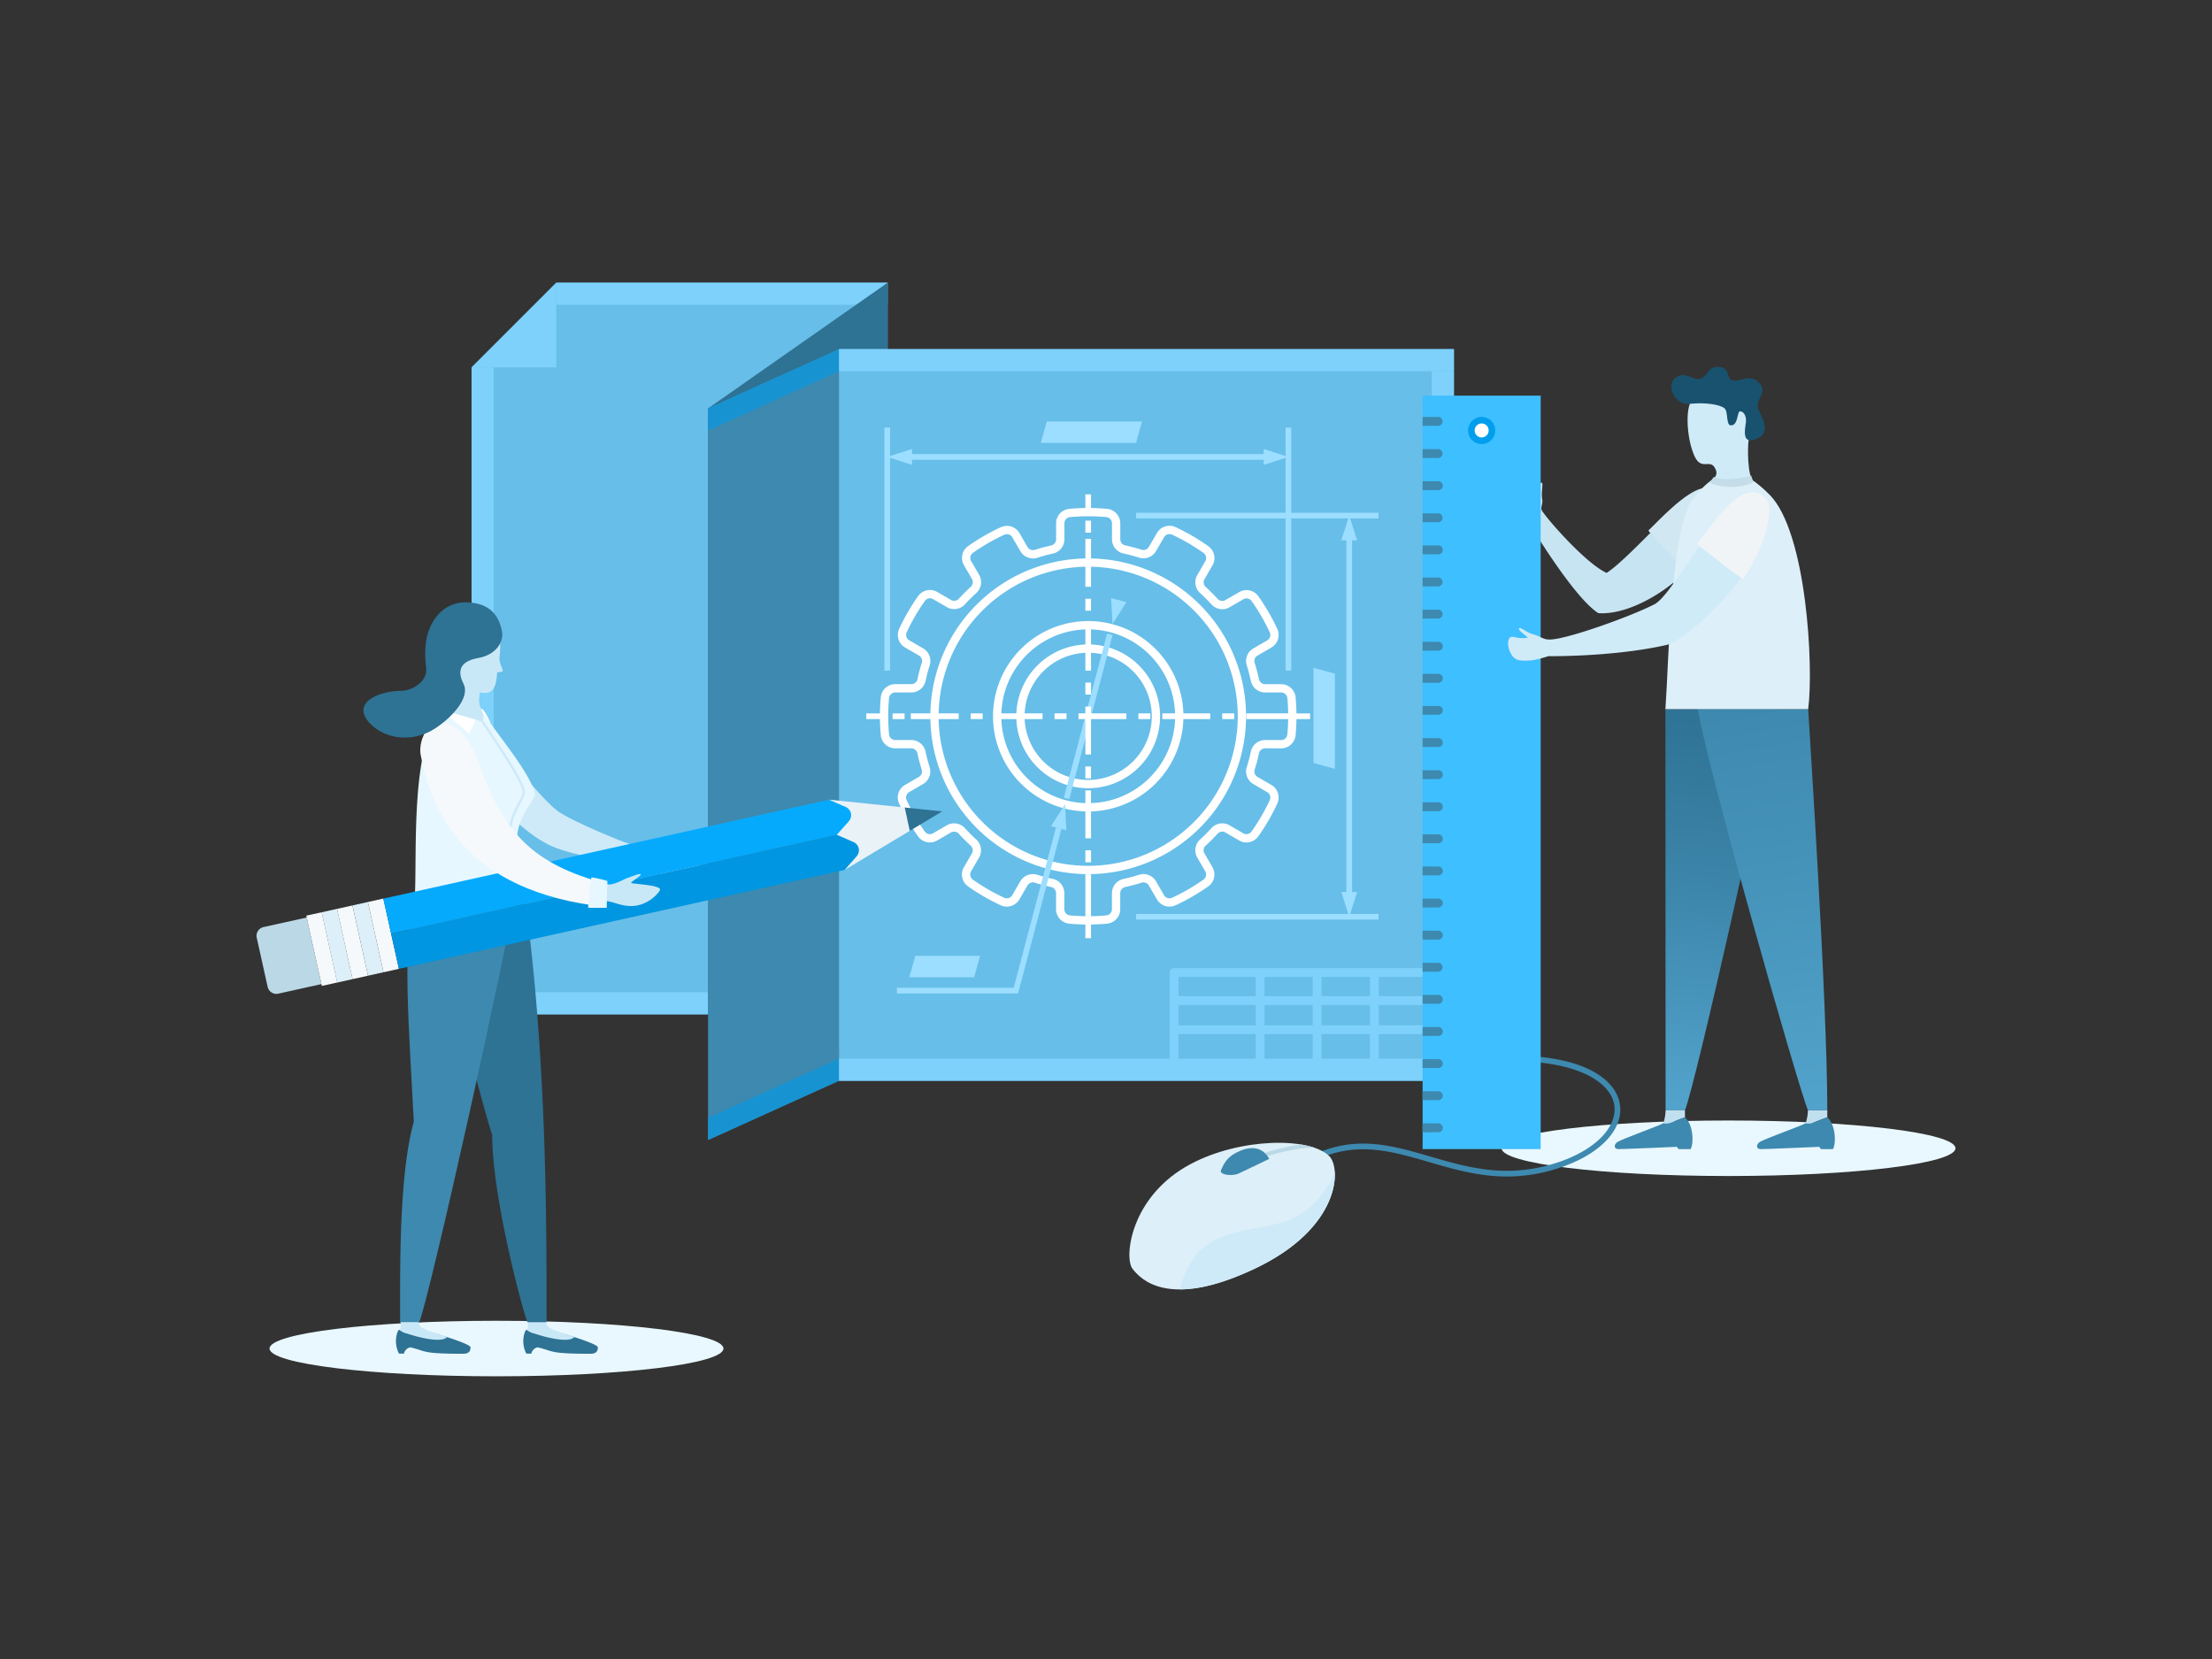 <svg xmlns="http://www.w3.org/2000/svg" viewBox="0 0 1600 1200" id="ProjectBlueprint"><rect x="0" y="0" width="1600" height="1200" fill="#333333" stroke="none"/><defs><linearGradient id="a" x1="1426.7" x2="1460.39" y1="511.79" y2="798.95" gradientTransform="matrix(-1 0 0 1 2671.35 0)" gradientUnits="userSpaceOnUse"><stop offset="0" stop-color="#2e7294" class="stopColor362e94 svgShape"></stop><stop offset=".36" stop-color="#3981a5" class="stopColor4039a5 svgShape"></stop><stop offset="1" stop-color="#52a3cc" class="stopColor5652cc svgShape"></stop></linearGradient><linearGradient id="b" x1="1403.47" x2="1355.24" y1="512.07" y2="804.62" gradientTransform="matrix(-1 0 0 1 2671.35 0)" gradientUnits="userSpaceOnUse"><stop offset="0" stop-color="#3e89af" class="stopColor423eaf svgShape"></stop><stop offset=".64" stop-color="#4a99c0" class="stopColor4e4ac0 svgShape"></stop><stop offset="1" stop-color="#52a3cc" class="stopColor5652cc svgShape"></stop></linearGradient></defs><g data-name="Front woman&amp;#39;s parts" fill="#000000" class="color000000 svgShape"><ellipse cx="359.13" cy="975.43" fill="#e9f8ff" rx="164.16" ry="20.08" class="colore9efff svgShape"></ellipse><path fill="#e9f8ff" d="M1086.12,830.57c0-11.09,73.5-20.08,164.16-20.08s164.17,9,164.17,20.08-73.5,20.07-164.17,20.07S1086.12,841.66,1086.12,830.57Z" class="colore9efff svgShape"></path><polygon fill="#67bee9" points="402.38 204.49 642.04 204.49 642.04 733.7 341.1 733.7 341.1 265.77 402.38 204.49" class="color6b67e9 svgShape"></polygon><polygon fill="#7dd1fb" points="402.38 265.77 341.1 265.77 402.38 204.49 402.38 265.77" class="color807dfb svgShape"></polygon><rect width="239.65" height="16.02" x="402.38" y="204.49" fill="#7dd1fb" class="color807dfb svgShape"></rect><rect width="239.65" height="16.02" x="357.12" y="717.68" fill="#7dd1fb" class="color807dfb svgShape"></rect><rect width="16.02" height="467.93" x="341.1" y="265.77" fill="#7dd1fb" class="color807dfb svgShape"></rect><polygon fill="#2e7294" points="512.24 295.36 642.04 204.49 642.04 733.7 512.24 824.57 512.24 295.36" class="color362e94 svgShape"></polygon><rect width="444.86" height="529.21" x="606.8" y="252.54" fill="#67bee9" class="color6b67e9 svgShape"></rect><polygon fill="#3e89af" points="512.24 295.36 606.8 252.54 606.8 781.75 512.24 824.57 512.24 295.36" class="color423eaf svgShape"></polygon><rect width="444.86" height="16.02" x="606.8" y="252.54" fill="#7dd1fb" class="color807dfb svgShape"></rect><rect width="16.02" height="497.17" x="1035.64" y="268.56" fill="#7dd1fb" class="color807dfb svgShape"></rect><rect width="444.86" height="16.02" x="606.8" y="765.74" fill="#7dd1fb" class="color807dfb svgShape"></rect><polygon fill="#1793d1" points="606.8 268.56 512.24 311.38 512.24 295.36 606.8 252.54 606.8 268.56" class="color5652cc svgShape"></polygon><polygon fill="#1793d1" points="606.8 781.75 512.24 824.57 512.24 808.55 606.8 765.74 606.8 781.75" class="color5652cc svgShape"></polygon><path fill="#7dd1fb" d="M1035.64,726.94a3.21,3.21,0,1,0,0-6.41H997.35V706.65h38.29a3.2,3.2,0,1,0,0-6.4H849.25a3.19,3.19,0,0,0-3.2,3.19v68.4a3.21,3.21,0,1,0,6.41,0V748h55.79v19.48a3.21,3.21,0,1,0,6.41,0V748H949.5v19.48a3.2,3.2,0,1,0,6.4,0V748h35v19.69a3.21,3.21,0,0,0,6.41,0V748h38.29a3.21,3.21,0,1,0,0-6.41H997.35V726.94Zm-44.7-6.41h-35V706.65h35Zm-41.44,0H914.66V706.65H949.5Zm-41.25-13.88v13.88H852.46V706.65Zm-55.79,35V726.94h55.79v14.68Zm62.2,0V726.94H949.5v14.68Zm76.28,0h-35V726.94h35Z" class="color807dfb svgShape"></path><path fill="#d1e8f3" d="M1246.67,359.4c4.43,6.52-4.78,32.34-25.43,54.26-9.2-7-22.33-20.33-28.91-29.89C1213.44,362.57,1234.5,341.46,1246.67,359.4Z" class="colord1d7f3 svgShape"></path><path fill="#c7e4f2" d="M1193.62,385.57c-13.46,13.52-24.43,24.26-31.49,28.83-14.32-6.44-40.56-36-46.16-44.1-2.58-3,.38-4.88-.5-9.64-.84-4.5,1.07-11.14-.35-11.58s-3.43,7.12-3.73,8.61c-1.08-2.45-5.57-15.57-8.71-14.73-2.59.68-4.49-.88-6.56,1.43s-4.08,8.75-1.71,14.73,3.91,9.88,6.53,12.21a23.87,23.87,0,0,1,4.64,6.24s32.28,54.36,50.54,65.93c21.65,1.52,49.39-15.49,63.84-30.83C1211.44,405,1202.27,394.31,1193.62,385.57Z" class="colorf2cec7 svgShape"></path><path fill="url(#a)" d="M1204.64,512.94c0,38.53.14,211.27.14,290.17h14c7.86-19.56,60.29-253,65.6-290.17Z"></path><path fill="#c0e0f0" d="M1218.78,808.24v-5.13h-14a34.72,34.72,0,0,1-1.61,9.32C1206.81,813.83,1212.13,810.22,1218.78,808.24Z" class="colorf0ccc0 svgShape"></path><path fill="#3e89af" d="M1218.78,808.24c-6.65,2-12,5.59-15.61,4.19-1.93,1.4-30.32,11.61-33.22,13.59s-2.51,5.17.62,5.17c4.57,0,42.28-1.66,42.28-1.66.76.83,1.38,1.66,1.38,1.66h8.62C1225.42,826.73,1224.72,813.37,1218.78,808.24Z" class="color423eaf svgShape"></path><path fill="#c0e0f0" d="M1321.73,808.24v-5.13h-14a34.31,34.31,0,0,1-1.61,9.32C1309.76,813.83,1315.09,810.22,1321.73,808.24Z" class="colorf0ccc0 svgShape"></path><path fill="#3e89af" d="M1321.73,808.24c-6.64,2-12,5.59-15.61,4.19-1.93,1.4-30.32,11.61-33.21,13.59s-2.52,5.17.61,5.17c4.57,0,42.28-1.66,42.28-1.66a21.37,21.37,0,0,1,1.38,1.66h8.62C1328.37,826.73,1327.67,813.37,1321.73,808.24Z" class="color423eaf svgShape"></path><path fill="url(#b)" d="M1307.91,512.94c.79,14.62,13.82,211.27,13.82,290.17h-14c-7.86-19.56-74.26-253-79.57-290.17Z"></path><path fill="#ddeff8" d="M1307.91,512.94H1204.64c2.69-37.33,3.5-132.28,20.62-153.17,20.26-24.71,34.8-21.86,54.65-2C1306.7,384.55,1312,481.82,1307.91,512.94Z" class="colordde2f8 svgShape"></path><path fill="#d0ebf8" d="M1264.73,319.09c-.61,5-.85,24,3.38,29.39-3,2.31-19.14,5.57-31.16.75,2.58-3.18,6.66-5.33,3.37-11-3.59-6.16-9.67,2.12-14.49-8-5.61-11.77-7.31-35-1.74-41.45,6.23-7.24,18.66-16.09,35.47-6.22C1273.27,290.64,1266,309,1264.73,319.09Z" class="colorf8d8d0 svgShape"></path><path fill="#19526f" d="M1252.08,307.69c-3.81.06-1.87-9.94-4.67-12.32-3.31-2.82-14.39-4.45-25.12-3.26s-17.44-12.83-10.58-18.65,13.12,2.2,18.24.49c6-2,4.9-9.27,13.76-8.5,8.19.7,4.48,8.32,9.68,9.67,5.36,1.39,13.24-5.72,19.79,2.68,4.86,6.24-2.45,9.88-1.67,16.82.49,4.33,11.27,17.11-.35,22.54s-9-6.48-8.34-11.39-1.62-8.15-4.07-8.25S1257.52,307.62,1252.08,307.69Z" class="color20196f svgShape"></path><path fill="#c4dde9" d="M1266.57,343.9c-2.84,1.43-20.65,4.55-26.77,1a17.68,17.68,0,0,0-2.85,4.35c4.26,2.56,20.26,5.27,31.44-.48C1267.68,346.82,1266.57,343.9,1266.57,343.9Z" class="colorc4cae9 svgShape"></path><path fill="#3e89af" d="M1090,851c-20.53,0-38.76-5.32-56.63-10.53-27-7.88-52.6-15.33-82.06-1.17a2,2,0,1,1-1.77-3.69c30.87-14.84,57.16-7.18,85,.93,28.11,8.19,57.17,16.67,94.54,3.47,26.16-9.24,41.58-26,38.39-41.63-3.34-16.38-29.06-34.14-90.51-30.26a2.11,2.11,0,0,1-2.17-1.92,2,2,0,0,1,1.91-2.17c64-4,90.94,14.68,94.78,33.53,3.68,18-12.43,36.21-41,46.31A119.73,119.73,0,0,1,1090,851Z" class="color423eaf svgShape"></path><path fill="#ddeff8" d="M961.53,836.29c8.79,8.78,8.05,52.05-53.94,81.39s-82.32,8-88.47,0-1.55-52.53,42.11-75.71C897.3,822.82,947.58,822.34,961.53,836.29Z" class="colordde2f8 svgShape"></path><path fill="#bbd8e6" d="M941.33,827.89a134.8,134.8,0,0,0-29.05,7l1.05,2.63c6.51-2.6,23.54-7.28,37.06-7.43A62.07,62.07,0,0,0,941.33,827.89Z" class="colorbbc0e6 svgShape"></path><path fill="#ceeaf8" d="M965.38,846.42c.06,6.14-12,25.15-27,33.23-28.89,15.58-72,.86-84.81,53,13,0,30.54-3.87,54.05-15C956.1,894.72,967.1,863.23,965.38,846.42Z" class="colorced3f8 svgShape"></path><path fill="#3e89af" d="M883.17,846.42c-1.5,3.37,8,4.57,12.69,2.44s22.26-10.65,22.26-10.65c-1.33-2-6.45-12-21.24-5.72C888.36,836.13,885.94,840.21,883.17,846.42Z" class="color423eaf svgShape"></path><rect width="85.41" height="545" x="1029.01" y="286.18" fill="#3ebfff" class="colorffd03e svgShape"></rect><path fill="#009eed" d="M1061.9,311.41a9.82,9.82,0,1,1,9.82,9.81A9.82,9.82,0,0,1,1061.9,311.41Z" class="colored9f00 svgShape"></path><path fill="#ffffff" d="M1066.66,311.41a5.06,5.06,0,1,1,5.06,5A5.07,5.07,0,0,1,1066.66,311.41Z" class="colorffffff svgShape"></path><path fill="#3e89af" d="M1040.22,673.21H1029v6.41h11.21a3.21,3.21,0,1,0,0-6.41Zm0,46.45H1029v6.41h11.21a3.21,3.21,0,1,0,0-6.41Zm0-23.22H1029v6.4h11.21a3.2,3.2,0,1,0,0-6.4Zm0-46.46H1029v6.41h11.21a3.21,3.21,0,1,0,0-6.41Zm0-23.22H1029v6.41h11.21a3.21,3.21,0,1,0,0-6.41Zm0,139.35H1029v6.41h11.21a3.21,3.21,0,1,0,0-6.41Zm0,46.45H1029V819h11.21a3.21,3.21,0,1,0,0-6.41Zm3.21-507.76a3.21,3.21,0,0,0-3.21-3.2H1029V308h11.21A3.21,3.21,0,0,0,1043.43,304.8Zm-3.21,298.73H1029v6.41h11.21a3.21,3.21,0,1,0,0-6.41Zm0,185.81H1029v6.41h11.21a3.21,3.21,0,1,0,0-6.41Zm0-46.45H1029v6.41h11.21a3.21,3.21,0,1,0,0-6.41Zm0-209H1029v6.41h11.21a3.21,3.21,0,1,0,0-6.41Zm0-162.57H1029v6.4h11.21a3.2,3.2,0,1,0,0-6.4Zm0,46.45H1029v6.4h11.21a3.2,3.2,0,1,0,0-6.4Zm0,162.58H1029v6.41h11.21a3.21,3.21,0,1,0,0-6.41Zm0-232.26H1029v6.41h11.21a3.21,3.21,0,1,0,0-6.41Zm0-23.22H1029v6.4h11.21a3.2,3.2,0,1,0,0-6.4Zm0,69.67H1029v6.41h11.21a3.21,3.21,0,1,0,0-6.41Zm0,46.46H1029v6.4h11.21a3.2,3.2,0,1,0,0-6.4Zm0,116.12H1029v6.41h11.21a3.21,3.21,0,1,0,0-6.41Zm0-46.45H1029V517h11.21a3.21,3.21,0,1,0,0-6.41Zm0-23.23H1029v6.41h11.21a3.21,3.21,0,1,0,0-6.41Zm0-23.22H1029v6.41h11.21a3.21,3.21,0,1,0,0-6.41Z" class="color423eaf svgShape"></path><path fill="#f1f4f6" d="M1277.8,361.22c5.36,5.78.15,32.69-17,57.47-10.15-5.49-25.15-16.73-33.09-25.2C1245.43,369.36,1263.08,345.32,1277.8,361.22Z" class="colorf1f1f6 svgShape"></path><path fill="#d0ebf8" d="M1092.35,460.93c3-1.12,4.37,1.5,12.74.35-1-1.36-7.93-6-6.25-6.81,1-1.1,5.24,3,9.69,4.19,4.67,1.2,7.9,4,11.89,3.9,10.61.67,57.61-16,76.1-25.35,7.93-4,21.35-26.52,32.78-42.13,9.87,7.34,20.53,16.5,30.12,22.82-12,17.35-41.34,45.75-54.14,48.65-38.76,8.74-85.28,8.07-85.28,8.07s-4.89,1.58-8.94,2.47a36.4,36.4,0,0,1-11.08.62c-4.85-.28-6.79-3.95-8-6.8S1090,463.29,1092.35,460.93Z" class="colorf8d8d0 svgShape"></path><path fill="none" stroke="#ffffff" stroke-width="6" d="M926.66,538.31a7.53,7.53,0,0,0,7.51-6.81c.39-4.41.6-8.89.6-13.41s-.21-9-.6-13.41a7.54,7.54,0,0,0-7.51-6.8H915.07a7.55,7.55,0,0,1-7.36-6q-1.25-5.81-3-11.41a7.53,7.53,0,0,1,3.38-8.86l10-5.8a7.52,7.52,0,0,0,3.09-9.65A147.31,147.31,0,0,0,907.75,433a7.51,7.51,0,0,0-9.89-2.13l-10,5.8a7.54,7.54,0,0,1-9.36-1.51q-4-4.37-8.36-8.35a7.56,7.56,0,0,1-1.5-9.37l5.8-10a7.53,7.53,0,0,0-2.14-9.89A147.22,147.22,0,0,0,849.05,384a7.52,7.52,0,0,0-9.65,3.1l-5.8,10a7.55,7.55,0,0,1-8.86,3.38q-5.6-1.79-11.41-3.05a7.54,7.54,0,0,1-6-7.36V378.56a7.52,7.52,0,0,0-6.8-7.51c-4.42-.4-8.88-.61-13.41-.61s-9,.21-13.41.61a7.52,7.52,0,0,0-6.8,7.51v11.58a7.54,7.54,0,0,1-6,7.36q-5.8,1.26-11.41,3.05a7.56,7.56,0,0,1-8.86-3.38l-5.8-10a7.52,7.52,0,0,0-9.65-3.1A147.67,147.67,0,0,0,702,397.46a7.52,7.52,0,0,0-2.13,9.89l5.79,10a7.56,7.56,0,0,1-1.5,9.37q-4.38,4-8.36,8.35a7.54,7.54,0,0,1-9.36,1.51l-10-5.8a7.51,7.51,0,0,0-9.89,2.13,147.31,147.31,0,0,0-13.43,23.22,7.52,7.52,0,0,0,3.09,9.65l10,5.8a7.53,7.53,0,0,1,3.38,8.86q-1.79,5.59-3,11.41a7.53,7.53,0,0,1-7.36,6H647.58a7.52,7.52,0,0,0-7.5,6.8q-.6,6.63-.61,13.41c0,4.52.21,9,.61,13.41a7.51,7.51,0,0,0,7.5,6.81h11.59a7.54,7.54,0,0,1,7.36,6q1.26,5.82,3,11.41a7.53,7.53,0,0,1-3.38,8.86l-10,5.8a7.52,7.52,0,0,0-3.09,9.65,147.31,147.31,0,0,0,13.43,23.22,7.51,7.51,0,0,0,9.89,2.13l10-5.8a7.54,7.54,0,0,1,9.36,1.51c2.65,2.91,5.44,5.71,8.36,8.35a7.56,7.56,0,0,1,1.5,9.37l-5.79,10a7.51,7.51,0,0,0,2.13,9.89,147.67,147.67,0,0,0,23.21,13.43,7.52,7.52,0,0,0,9.65-3.1l5.8-10a7.56,7.56,0,0,1,8.86-3.38q5.61,1.8,11.41,3.05a7.54,7.54,0,0,1,6,7.36v11.58a7.52,7.52,0,0,0,6.8,7.51c4.41.4,8.89.61,13.41.61s9-.21,13.41-.61a7.52,7.52,0,0,0,6.8-7.51V646.05a7.54,7.54,0,0,1,6-7.36q5.8-1.26,11.41-3.05A7.55,7.55,0,0,1,833.6,639l5.8,10a7.52,7.52,0,0,0,9.65,3.1,147.22,147.22,0,0,0,23.21-13.43,7.53,7.53,0,0,0,2.14-9.89l-5.8-10a7.56,7.56,0,0,1,1.5-9.37c2.92-2.64,5.71-5.44,8.36-8.35a7.54,7.54,0,0,1,9.36-1.51l10,5.8a7.51,7.51,0,0,0,9.89-2.13A147.31,147.31,0,0,0,921.18,580a7.52,7.52,0,0,0-3.09-9.65l-10-5.8a7.53,7.53,0,0,1-3.38-8.86q1.79-5.6,3-11.41a7.56,7.56,0,0,1,7.36-6Z" class="colorStrokeffffff svgStroke"></path><path fill="none" stroke="#ffffff" stroke-width="6" d="M787.12,406.92A111.18,111.18,0,1,0,898.3,518.09,111.17,111.17,0,0,0,787.12,406.92Z" class="colorStrokeffffff svgStroke"></path><path fill="none" stroke="#ffffff" stroke-width="6" d="M787.12,452.24A65.86,65.86,0,1,0,853,518.09,65.86,65.86,0,0,0,787.12,452.24Zm0,114.9a49,49,0,1,1,49-49A49,49,0,0,1,787.12,567.14Z" class="colorStrokeffffff svgStroke"></path><rect width="175.39" height="4.1" x="821.76" y="661.07" fill="#9cdeff" class="color9f9cff svgShape"></rect><rect width="175.39" height="4.1" x="821.76" y="370.9" fill="#9cdeff" class="color9f9cff svgShape"></rect><rect width="4.1" height="266.14" x="973.88" y="384.69" fill="#9cdeff" class="color9f9cff svgShape"></rect><polygon fill="#9cdeff" points="975.93 372.95 970.19 390.83 981.66 390.83 975.93 372.95" class="color9f9cff svgShape"></polygon><polygon fill="#9cdeff" points="975.93 663.12 981.66 645.24 970.19 645.24 975.93 663.12" class="color9f9cff svgShape"></polygon><polygon fill="#9cdeff" points="950.07 551.87 950.07 483 965.55 487.26 965.55 556.14 950.07 551.87" class="color9f9cff svgShape"></polygon><rect width="4.1" height="175.8" x="929.89" y="309.28" fill="#9cdeff" class="color9f9cff svgShape"></rect><rect width="4.1" height="175.8" x="639.72" y="309.28" fill="#9cdeff" class="color9f9cff svgShape"></rect><rect width="267.37" height="4.1" x="653.17" y="328.45" fill="#9cdeff" class="color9f9cff svgShape"></rect><polygon fill="#9cdeff" points="641.77 330.5 659.65 336.24 659.65 324.76 641.77 330.5" class="color9f9cff svgShape"></polygon><polygon fill="#9cdeff" points="931.94 330.5 914.05 324.76 914.05 336.24 931.94 330.5" class="color9f9cff svgShape"></polygon><polygon fill="#9cdeff" points="757.15 304.87 826.03 304.87 821.76 320.35 752.88 320.35 757.15 304.87" class="color9f9cff svgShape"></polygon><polygon fill="#9cdeff" points="662.04 691.37 708.9 691.37 704.63 706.85 657.77 706.85 662.04 691.37" class="color9f9cff svgShape"></polygon><polygon fill="#9cdeff" points="804.7 451.39 814.81 435.55 803.71 432.63 804.7 451.39" class="color9f9cff svgShape"></polygon><polygon fill="#9cdeff" points="770.34 581.78 760.23 597.61 771.33 600.53 770.34 581.78" class="color9f9cff svgShape"></polygon><rect width="122.75" height="4.1" x="725.74" y="516.08" fill="#9cdeff" transform="rotate(-75.23 787.13 518.13)" class="color9f9cff svgShape"></rect><polygon fill="#9cdeff" points="736.4 718.59 648.76 718.59 648.76 714.49 733.25 714.49 763.8 598.55 767.76 599.6 736.4 718.59" class="color9f9cff svgShape"></polygon><rect width="12.45" height="4.1" x="626.61" y="516.04" fill="#ffffff" class="colorffffff svgShape"></rect><rect width="8.66" height="4.1" x="645.64" y="516.04" fill="#ffffff" class="colorffffff svgShape"></rect><path fill="#ffffff" d="M931.9,520.14H901.41V516H931.9Zm-39.16,0h-8.66V516h8.66Zm-17.33,0H840.76V516h34.65Zm-43.32,0h-8.66V516h8.66Zm-17.33,0H780.1V516h34.66Zm-43.32,0h-8.67V516h8.67Zm-17.33,0H719.45V516h34.66Zm-43.33,0h-8.66V516h8.66Zm-17.33,0H658.79V516h34.66Z" class="colorffffff svgShape"></path><rect width="12.45" height="4.1" x="935.19" y="516.04" fill="#ffffff" class="colorffffff svgShape"></rect><rect width="4.1" height="12.45" x="785.07" y="357.58" fill="#ffffff" class="colorffffff svgShape"></rect><rect width="4.1" height="8.66" x="785.07" y="376.61" fill="#ffffff" class="colorffffff svgShape"></rect><path fill="#ffffff" d="M789.17,662.87h-4.1V632.38h4.1Zm0-39.15h-4.1v-8.67h4.1Zm0-17.33h-4.1V571.73h4.1Zm0-43.33h-4.1V554.4h4.1Zm0-17.33h-4.1V511.07h4.1Zm0-43.32h-4.1v-8.66h4.1Zm0-17.33h-4.1V450.42h4.1Zm0-43.32h-4.1v-8.67h4.1Zm0-17.33h-4.1V389.77h4.1Z" class="colorffffff svgShape"></path><rect width="4.1" height="12.45" x="785.07" y="666.16" fill="#ffffff" class="colorffffff svgShape"></rect><path fill="#ceeaf8" d="M345.41,516.06c22.43,32.94,48.32,64,58.89,71.23,9.08,6.25,49.1,24,64.79,27.44a55.43,55.43,0,0,0-1.1,11.32c-9.89-.27-54.33-6.69-70.43-14.72-14.12-7-20.07-14.2-35.53-26.09S345.41,516.06,345.41,516.06Z" class="colorced3f8 svgShape"></path><path fill="#c0e0f0" d="M468.56,615.34c6.67,3.21,11.89-1.78,18.94-.27s8.09,1.63,7.29,3.1-9.74.08-8.88,1.23c1.5,2,19.8,1.67,20.54,4.19.52,1.73-11,1.35-16.24.55,3,3.49,19.93.44,19.38,3.05-.37,1.75-15.23,3.27-20.06.64,2.71,3.32,17.47,1.26,17.79,3.61.26,1.9-13.45,2.77-17.95.52,3,2.53,10.33,2.22,10,3.78-.44,1.94-12.41.38-21.56-2.89-7.23-2.58-5.94-4.83-10.24-7.18A25.63,25.63,0,0,1,468.56,615.34Z" class="colorf0ccc0 svgShape"></path><path fill="#06aafc" d="M468.15,628.7s1.45-15.54,1.7-16.55c-3-1.23-9.64-2.35-9.79-2.59-.69,2.84-3.72,18.92-3.45,19.34C458.15,629.21,468.15,628.7,468.15,628.7Z" class="colorfcba06 svgShape"></path><path fill="#2e7294" d="M389.1,974.61c-2,0-4.45,2.19-4.77,4.52h-3.62a19.75,19.75,0,0,1-1.64-13.7c1.19-4.85,2.43-3.68,3.69-2.42,2.87,2.34,14.59,3.13,15.52-.81,3,.47,34.18,9.49,34.17,12.37,0,4.67-3.67,4.65-6.16,4.65C396.81,979.15,400.72,977.35,389.1,974.61Z" class="color362e94 svgShape"></path><path fill="#c9e8f7" d="M395.11,957.24c-1-4.45-13.85-7.81-13.2,0a10.51,10.51,0,0,1-.68,4.95h0c2.87,2.35,29.69,10.69,34.13,4.94C412.29,965.44,395.1,962,395.11,957.24Z" class="colorf7d3c9 svgShape"></path><path fill="#2e7294" d="M379.62 648.69c15.74 117.07 15.74 229.56 15.74 307.7H381.49C377.66 946.87 356 865.33 356 820.83c-12.32-37.62-39.1-153.4-41.77-172.14zM297 974.61c-2 0-4.46 2.19-4.77 4.52H288.6a19.75 19.75 0 01-1.64-13.7c1.18-4.85 2.43-3.68 3.68-2.42 2.87 2.34 14.6 3.13 15.53-.81 3 .47 34.17 9.49 34.17 12.37 0 4.67-3.67 4.65-6.17 4.65C304.69 979.15 308.6 977.35 297 974.61z" class="color362e94 svgShape"></path><path fill="#c9e8f7" d="M303,957.24c-1-4.45-13.85-7.81-13.2,0a10.51,10.51,0,0,1-.67,4.95h0c2.87,2.35,29.7,10.69,34.14,4.94C320.17,965.44,303,962,303,957.24Z" class="colorf7d3c9 svgShape"></path><path fill="#3e89af" d="M300.08,648.69c-9.82,30.84-3.87,100.28-.77,162.65-11,39.13-9.89,109.87-9.89,145h13.86c7.79-19.37,63.65-270.85,68.92-307.7Z" class="color423eaf svgShape"></path><path fill="#c9e8f7" d="M318.37,513.25c-2.91,3.8,28.86,10.63,31.11,9.46,1.11-.58,1-5.08.26-7.19-4.57-6-3-11.21-2.7-14.73,8.53,2,12-2.23,12.54-14.54a6.54,6.54,0,0,0,4.07-.84c.16-1.68-2.73-5.83-2.38-9.67a59.4,59.4,0,0,0,.29-13.67c-.63-6.36-7.16-17.14-21.93-17.22-17.29-.1-22.52,11.54-23.35,26.4C315.35,487.74,336.78,489.13,318.37,513.25Z" class="colorf7d3c9 svgShape"></path><path fill="#e7f7ff" d="M300.08,648.69h79.54c-4.18-16.11-8.38-34.33-4.44-50.15C378,587.1,387.61,576.76,386.93,574c-4-16.29-29.39-45.16-37.19-58.46a30,30,0,0,1-.64,6.55c-7.84-2.37-20.13-5.8-30.73-8.82C297,544.09,301.69,614.13,300.08,648.69Z" class="colore7eeff svgShape"></path><path fill="#ceeaf8" d="M373.08,648.49c-9.85-43.41-1.46-58.46,3.54-67.46,1.75-3.11,3.12-5.58,3.11-8.26,0-5.79-11.08-22.92-24.46-43.06-2.22-3.33-4.28-6.43-5.94-9-.07.44-.14.87-.23,1.36l-1.3-.39c1.64,2.54,3.68,5.6,6,9,9.62,14.47,24.16,36.34,24.17,42.06,0,2.2-1.21,4.37-2.88,7.38-5.13,9.2-13.71,24.6-3.78,68.53h.92Z" class="colorced3f8 svgShape"></path><path fill="#ffffff" d="M349.73,516.82l5.47,7s-2.77-6.78-5.71-10.35a10.51,10.51,0,0,0-1.63-1.09C348.18,513.29,349.73,516.82,349.73,516.82Z" class="colorffffff svgShape"></path><polygon fill="#ffffff" points="344.03 520.56 339.27 530.74 319.49 513.57 344.03 520.56" class="colorffffff svgShape"></polygon><polygon fill="#e9f2f7" points="599.68 578.41 610.96 629.22 658.12 600.94 654.39 584.09 599.68 578.41" class="colore9edf7 svgShape"></polygon><polygon fill="#2e7294" points="654.39 584.09 658.12 600.94 681.52 586.91 654.39 584.09" class="color362e94 svgShape"></polygon><path fill="#bbd8e6" d="M232.5,711.82l-31.19,6.92a6.45,6.45,0,0,1-7.71-4.91l-7.89-35.53a6.46,6.46,0,0,1,4.91-7.72l31.19-6.92Z" class="colorbbc0e6 svgShape"></path><rect width="11.41" height="52.06" x="227.03" y="660.47" fill="#f6f9fb" transform="rotate(-12.51 232.727 686.512)" class="colorf6f6fb svgShape"></rect><rect width="11.42" height="52.06" x="238.17" y="658" fill="#ddeff8" transform="rotate(-12.51 243.969 684.19)" class="colordde2f8 svgShape"></rect><rect width="11.42" height="52.05" x="249.32" y="655.53" fill="#f6f9fb" transform="rotate(-12.52 255.136 681.736)" class="colorf6f6fb svgShape"></rect><rect width="11.42" height="52.05" x="260.47" y="653.05" fill="#ddeff8" transform="rotate(-12.51 266.22 679.15)" class="colordde2f8 svgShape"></rect><polygon fill="#f6f9fb" points="288.54 700.78 277.4 703.25 266.12 652.43 277.27 649.96 288.54 700.78" class="colorf6f6fb svgShape"></polygon><path fill="#06aafc" d="M605.32,603.82,282.91,675.37,277.27,650l322.41-71.55,12.09,5.3a6.48,6.48,0,0,1,2.27,10.2Z" class="colorfcba06 svgShape"></path><path fill="#0096e1" d="M611,629.22,288.54,700.78l-5.63-25.41,322.41-71.55,12.09,5.29a6.49,6.49,0,0,1,2.27,10.21Z" class="colore19100 svgShape"></path><path fill="#c9e8f7" d="M436,638.47c2.83.72,3.94,2.25,9,.44s6.63-3.15,9-3.91,9.29-3.73,9.52-2.53-7.45,5.4-7,6.17,22.93,1.4,20.79,5.31-10.52,11.84-21.77,11.43c-7.52-.28-14.11-4.15-18.85-3.65C431.34,648.12,432,642.44,436,638.47Z" class="colorf7d3c9 svgShape"></path><path fill="#f6f9fb" d="M304.3,546.16c-1.87-9.59,4.73-24.62,14.41-23.66s19.89,8.56,27,28.3c18.45,51.53,38.89,74.1,93.46,88.69,0,0-.47,11.3-.69,16.55C335,645.19,311.82,584.79,304.3,546.16Z" class="colorf6f6fb svgShape"></path><path fill="#e7f7ff" d="M438.84,656.61s.35-18.18.55-19.37a81.32,81.32,0,0,0-11.58-2.64c-.56,3.36-2.66,21.49-2.32,21.95C427.31,656.78,438.84,656.61,438.84,656.61Z" class="colore7eeff svgShape"></path><path fill="#2e7294" d="M363.09,456.63c1.41,7.17-3.79,17-17.23,19.33-16.13,2.82-13.77,12.43-10.61,18.6,5.39,10.55-9.93,25.77-21.36,32.87-15.34,9.52-34.33,7.45-45.42-3.3-15.85-15.37,5.24-24.46,21.88-24.45,7.52,0,19.13-6.62,17.89-16.57-1.06-8.56-1-18.39,1.38-25.57,4.92-15,16.24-23,30.12-21.77S360.61,444.05,363.09,456.63Z" class="color362e94 svgShape"></path></g></svg>
